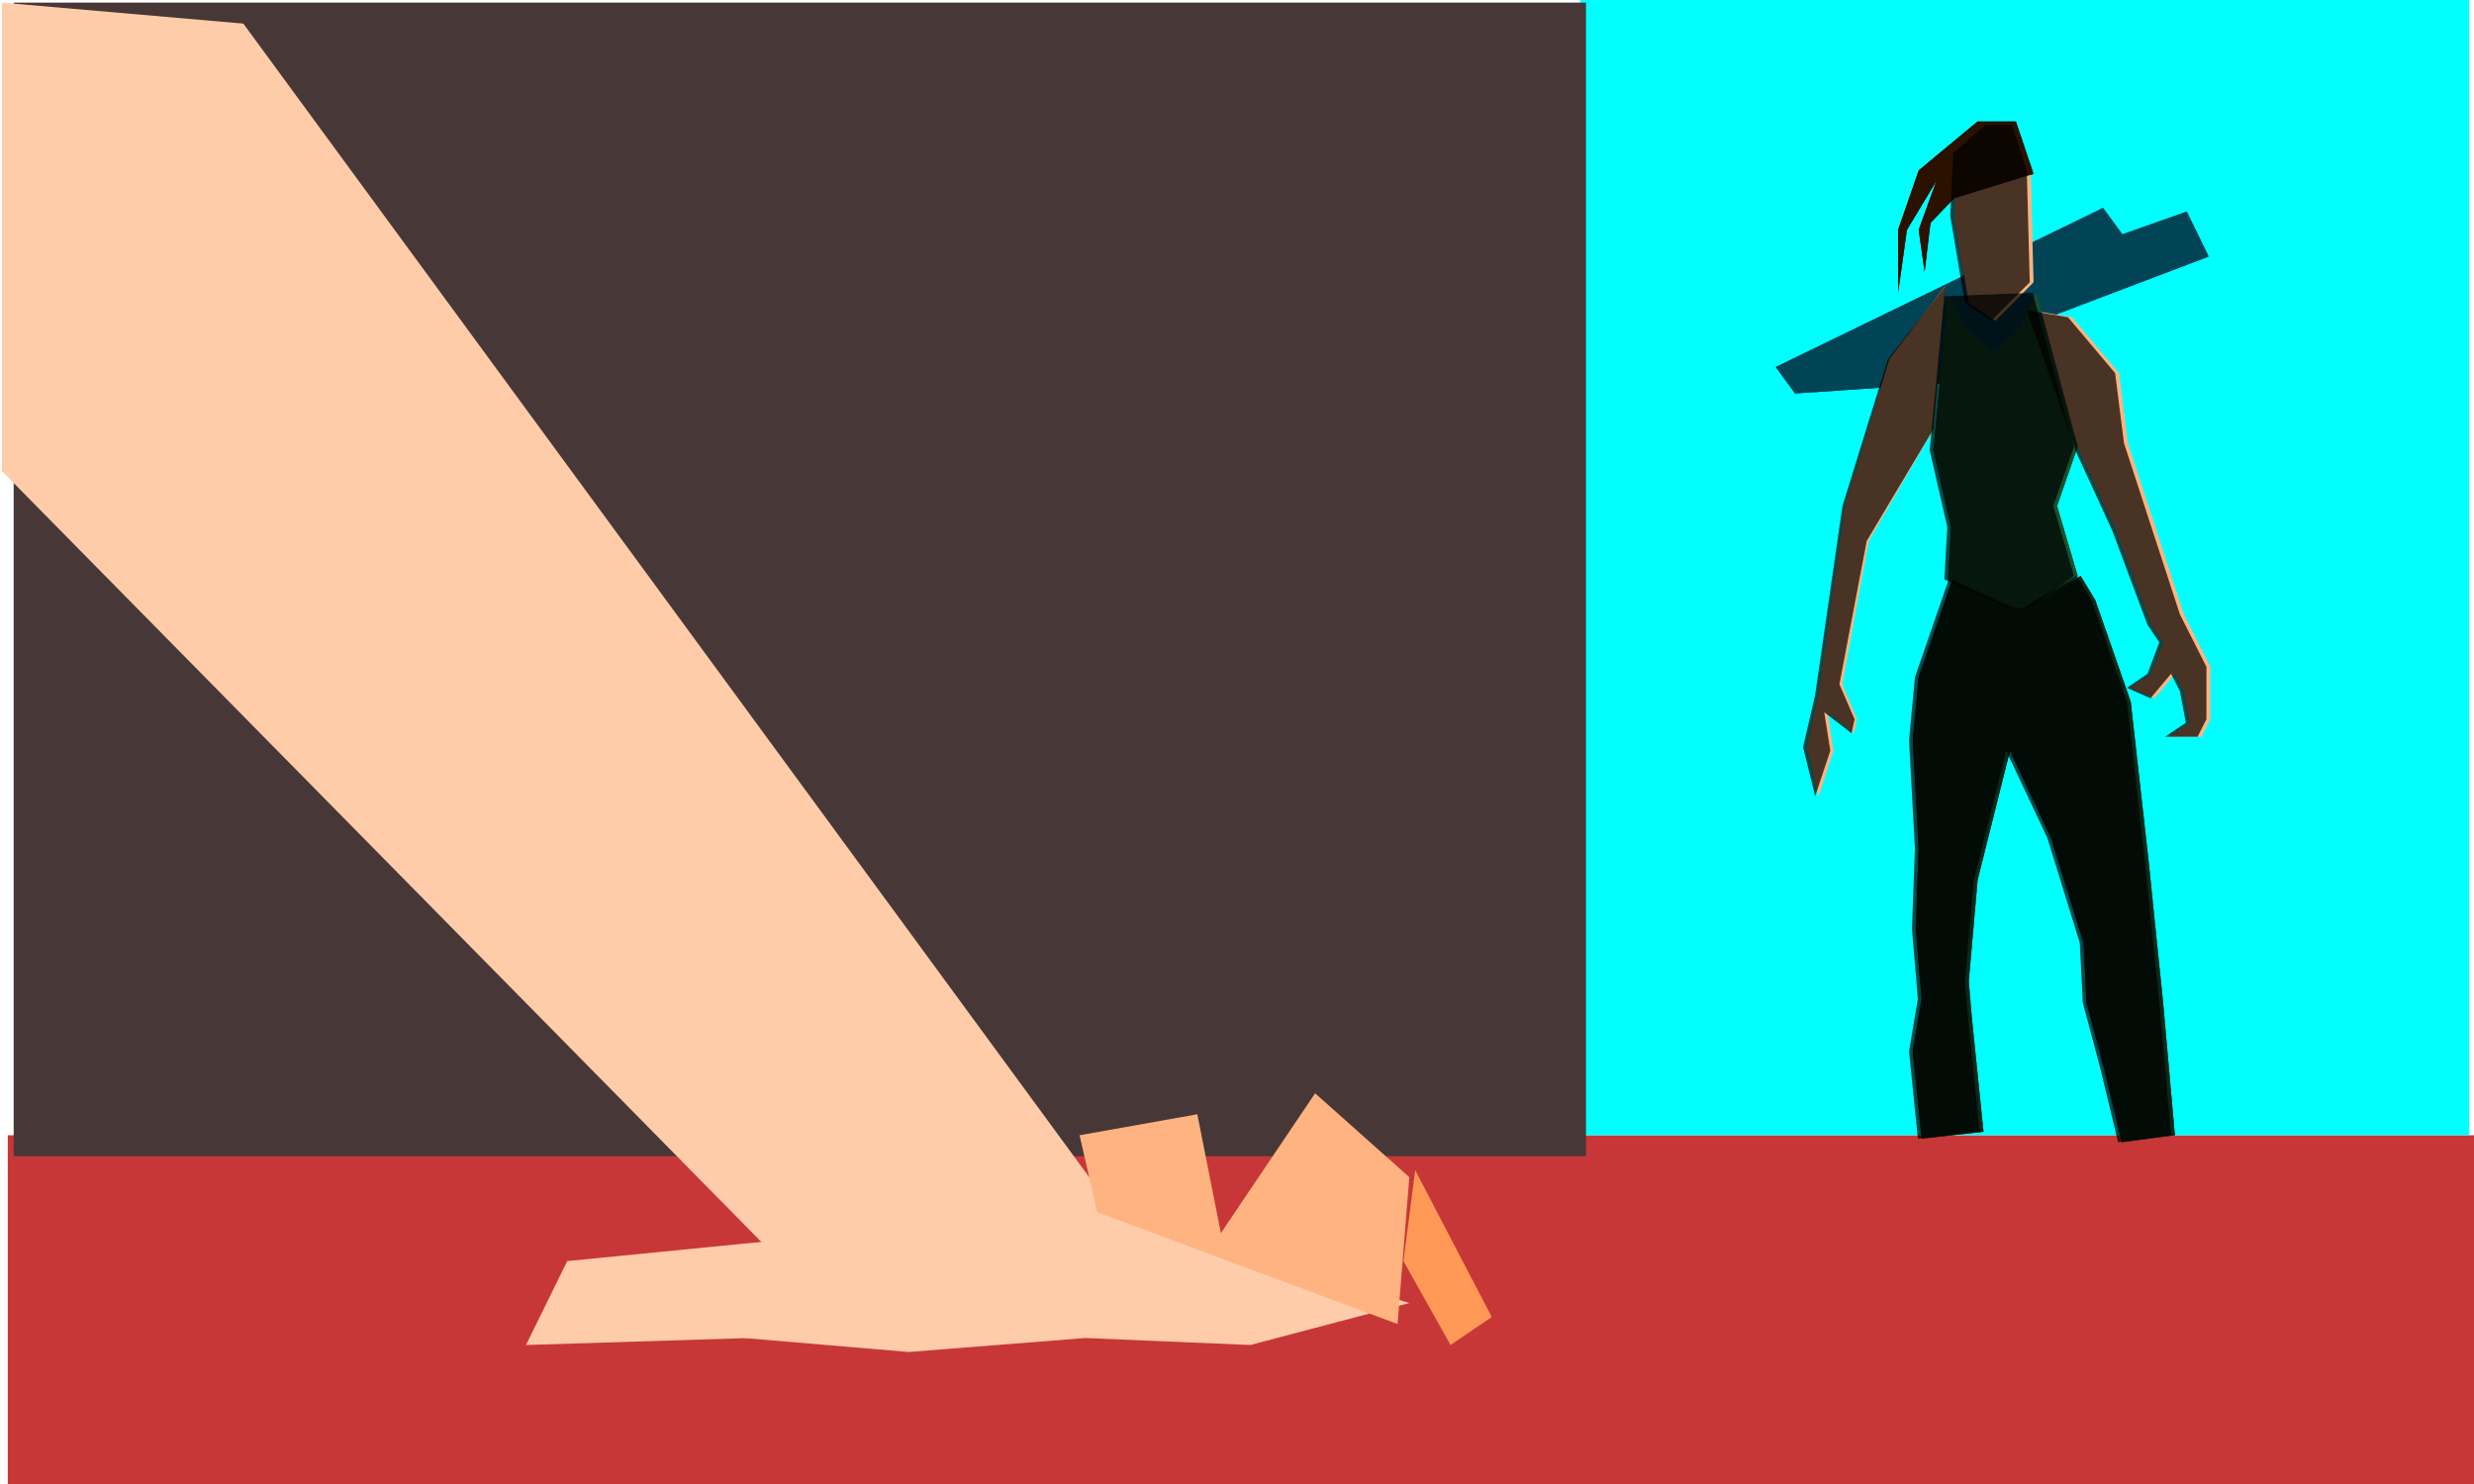 <?xml version="1.0" encoding="UTF-8" standalone="no"?>
<!-- Created with Inkscape (http://www.inkscape.org/) -->
<svg
   xmlns:dc="http://purl.org/dc/elements/1.1/"
   xmlns:cc="http://creativecommons.org/ns#"
   xmlns:rdf="http://www.w3.org/1999/02/22-rdf-syntax-ns#"
   xmlns:svg="http://www.w3.org/2000/svg"
   xmlns="http://www.w3.org/2000/svg"
   xmlns:sodipodi="http://sodipodi.sourceforge.net/DTD/sodipodi-0.dtd"
   xmlns:inkscape="http://www.inkscape.org/namespaces/inkscape"
   id="svg2"
   sodipodi:version="0.32"
   inkscape:version="0.46"
   width="800"
   height="480"
   version="1.0"
   sodipodi:docname="imagem9a.svg"
   inkscape:output_extension="org.inkscape.output.svg.inkscape">
  <defs
     id="defs5">
    <inkscape:perspective
       sodipodi:type="inkscape:persp3d"
       inkscape:vp_x="0 : 526.18109 : 1"
       inkscape:vp_y="0 : 1000 : 0"
       inkscape:vp_z="744.09448 : 526.18109 : 1"
       inkscape:persp3d-origin="372.04724 : 350.78739 : 1"
       id="perspective9" />
  </defs>
  <sodipodi:namedview
     inkscape:window-height="723"
     inkscape:window-width="1280"
     inkscape:pageshadow="2"
     inkscape:pageopacity="0.0"
     guidetolerance="10.0"
     gridtolerance="10.0"
     objecttolerance="10.0"
     borderopacity="1.0"
     bordercolor="#666666"
     pagecolor="#ffffff"
     id="base"
     showgrid="false"
     inkscape:zoom="0.36386538"
     inkscape:cx="601.29273"
     inkscape:cy="402.7554"
     inkscape:window-x="0"
     inkscape:window-y="25"
     inkscape:current-layer="svg2" />
  <rect
     style="opacity:1;fill:#c83737;stroke:none;stroke-opacity:1"
     id="rect2384"
     width="801.687"
     height="119.855"
     x="2.514"
     y="367.195" />
  <rect
     style="opacity:1;fill:#00ffff;stroke:none;stroke-opacity:1"
     id="rect2386"
     width="287.541"
     height="368.609"
     x="510.947"
     y="-1.415" />
  <path
     style="fill:#004455;fill-rule:evenodd;stroke:none;stroke-width:1px;stroke-linecap:butt;stroke-linejoin:miter;stroke-opacity:1"
     d="M 574.227,118.714 L 680.055,67.261 L 686.29,75.807 L 707.118,68.437 L 714.207,82.986 L 652.452,106.439 L 655.416,122.241 L 580.462,127.259 L 574.227,118.714 z"
     id="path2406" />
  <rect
     style="opacity:1;fill:#483737;stroke:none;stroke-opacity:1"
     id="rect2388"
     width="508.433"
     height="373.132"
     x="4.418"
     y="0.847" />
  <path
     style="fill:#ffccaa;fill-rule:evenodd;stroke:none;stroke-width:1px;stroke-linecap:butt;stroke-linejoin:miter;stroke-opacity:1"
     d="M 78.684,7.631 L 360.512,392.07 L 455.724,421.468 L 404.31,435.037 L 350.991,432.775 L 293.863,437.298 L 240.544,432.775 L 250.066,405.639 L 0.61,152.361 L 0.61,0.847 L 78.684,7.631 z"
     id="path2390" />
  <path
     style="fill:#ffb380;fill-rule:evenodd;stroke:none;stroke-width:1px;stroke-linecap:butt;stroke-linejoin:miter;stroke-opacity:1"
     d="M 349.086,367.195 L 387.171,360.41 L 394.788,398.854 L 425.256,353.626 L 455.724,380.763 L 451.916,428.253 L 354.799,392.07 L 349.086,367.195 z"
     id="path2392" />
  <path
     style="fill:#ff9955;fill-rule:evenodd;stroke:none;stroke-width:1px;stroke-linecap:butt;stroke-linejoin:miter;stroke-opacity:1"
     d="M 457.628,378.502 L 453.82,407.9 L 469.054,435.037 L 482.384,425.991 L 457.628,378.502 z"
     id="path2394" />
  <path
     style="fill:#ffccaa;fill-rule:evenodd;stroke:none;stroke-width:1px;stroke-linecap:butt;stroke-linejoin:miter;stroke-opacity:1"
     d="M 242.449,432.775 L 170.087,435.037 L 183.417,407.9 L 251.97,401.116 L 242.449,432.775 z"
     id="path2396" />
  <path
     style="fill:#ffb380;fill-rule:evenodd;stroke:none;stroke-width:1px;stroke-linecap:butt;stroke-linejoin:miter;stroke-opacity:1"
     d="M 629.01,92.434 L 610.92,116.179 L 596.638,163.668 L 588.069,224.726 L 584.261,241.687 L 588.069,257.516 L 592.83,242.817 L 590.926,230.38 L 599.495,237.164 L 600.447,232.641 L 595.686,221.334 L 604.255,174.975 L 625.202,138.793 L 629.01,92.434 z"
     id="path2398" />
  <path
     style="fill:#ffb380;fill-rule:evenodd;stroke:none;stroke-width:1px;stroke-linecap:butt;stroke-linejoin:miter;stroke-opacity:1"
     d="M 656.622,100.349 L 672.808,146.708 L 684.234,171.583 L 695.659,202.112 L 699.468,207.766 L 695.659,217.942 L 688.994,222.465 L 696.611,225.857 L 703.276,217.942 L 706.132,223.595 L 708.037,233.772 L 701.372,238.295 L 711.845,238.295 L 714.701,232.641 L 714.701,215.68 L 706.132,198.72 L 688.042,143.315 L 685.186,120.701 L 669.952,102.61 L 656.622,100.349 z"
     id="path2400" />
  <path
     style="fill:#16502d;fill-rule:evenodd;stroke:none;stroke-width:1px;stroke-linecap:butt;stroke-linejoin:miter;stroke-opacity:1"
     d="M 629.963,95.826 L 625.202,145.577 L 630.915,170.452 L 629.963,187.413 L 649.957,196.458 L 657.574,196.458 L 671.856,186.282 L 665.191,163.668 L 671.856,144.446 L 658.526,94.695 L 653.148,105.964 L 645.197,113.917 L 637.104,107.698 L 629.963,95.826 z"
     id="path2402"
     sodipodi:nodetypes="cccccccccccccc" />
  <path
     style="fill:#0b2817;fill-rule:evenodd;stroke:none;stroke-width:1px;stroke-linecap:butt;stroke-linejoin:miter;stroke-opacity:1"
     d="M 631.391,187.413 L 620.441,219.073 L 618.537,239.425 L 620.441,274.477 L 619.489,300.483 L 621.393,323.097 L 618.537,340.058 L 621.393,368.325 L 641.388,366.064 L 637.58,328.751 L 636.627,317.444 L 639.484,284.653 L 649.957,242.817 L 663.287,271.085 L 673.76,305.006 L 674.712,324.228 L 680.425,345.711 L 686.138,369.456 L 703.276,367.195 L 699.468,324.228 L 694.707,277.869 L 688.994,226.987 L 677.569,194.197 L 672.808,186.282 L 655.67,196.458 L 650.909,196.458 L 631.391,187.413 z"
     id="path2404"
     sodipodi:nodetypes="ccccccccccccccccccccccccccc" />
  <path
     style="fill:#ffb380;fill-rule:evenodd;stroke:none;stroke-width:1px;stroke-linecap:butt;stroke-linejoin:miter;stroke-opacity:1"
     d="M 643.292,40.421 L 632.819,49.467 L 631.867,69.82 L 636.627,98.087 L 645.197,103.741 L 657.574,91.303 L 656.622,55.121 L 651.861,40.421 L 643.292,40.421 z"
     id="path2408" />
  <path
     style="fill:#2b1100;fill-rule:evenodd;stroke:none;stroke-width:1px;stroke-linecap:butt;stroke-linejoin:miter;stroke-opacity:1"
     d="M 639.484,39.291 L 620.441,55.121 L 613.777,74.343 L 613.777,94.695 L 616.633,74.343 L 626.154,58.513 L 620.441,74.343 L 622.346,87.911 L 624.25,72.081 L 631.867,64.166 L 657.574,56.251 L 651.861,39.291 L 639.484,39.291 z"
     id="path2410" />
  <path
     id="path2418"
     d="M 574.227,118.714 L 680.055,67.261 L 686.29,75.807 L 707.118,68.437 L 714.207,82.986 L 652.452,106.439 L 655.416,122.241 L 580.462,127.259 L 574.227,118.714 z"
     style="fill:#004455;fill-rule:evenodd;stroke:none;stroke-width:1px;stroke-linecap:butt;stroke-linejoin:miter;stroke-opacity:1" />
  <path
     id="path2420"
     d="M 629.01,92.434 L 610.92,116.179 L 596.638,163.668 L 588.069,224.726 L 584.261,241.687 L 588.069,257.516 L 592.83,242.817 L 590.926,230.38 L 599.495,237.164 L 600.447,232.641 L 595.686,221.334 L 604.255,174.975 L 625.202,138.793 L 629.01,92.434 z"
     style="fill:#ffb380;fill-rule:evenodd;stroke:none;stroke-width:1px;stroke-linecap:butt;stroke-linejoin:miter;stroke-opacity:1" />
  <path
     id="path2422"
     d="M 656.622,100.349 L 672.808,146.708 L 684.234,171.583 L 695.659,202.112 L 699.468,207.766 L 695.659,217.942 L 688.994,222.465 L 696.611,225.857 L 703.276,217.942 L 706.132,223.595 L 708.037,233.772 L 701.372,238.295 L 711.845,238.295 L 714.701,232.641 L 714.701,215.68 L 706.132,198.72 L 688.042,143.315 L 685.186,120.701 L 669.952,102.61 L 656.622,100.349 z"
     style="fill:#ffb380;fill-rule:evenodd;stroke:none;stroke-width:1px;stroke-linecap:butt;stroke-linejoin:miter;stroke-opacity:1" />
  <path
     sodipodi:nodetypes="cccccccccccccc"
     id="path2424"
     d="M 629.963,95.826 L 625.202,145.577 L 630.915,170.452 L 629.963,187.413 L 649.957,196.458 L 657.574,196.458 L 671.856,186.282 L 665.191,163.668 L 671.856,144.446 L 658.526,94.695 L 653.148,105.964 L 645.197,113.917 L 637.104,107.698 L 629.963,95.826 z"
     style="fill:#16502d;fill-rule:evenodd;stroke:none;stroke-width:1px;stroke-linecap:butt;stroke-linejoin:miter;stroke-opacity:1" />
  <path
     sodipodi:nodetypes="ccccccccccccccccccccccccccc"
     id="path2426"
     d="M 631.391,187.413 L 620.441,219.073 L 618.537,239.425 L 620.441,274.477 L 619.489,300.483 L 621.393,323.097 L 618.537,340.058 L 621.393,368.325 L 641.388,366.064 L 637.58,328.751 L 636.627,317.444 L 639.484,284.653 L 649.957,242.817 L 663.287,271.085 L 673.76,305.006 L 674.712,324.228 L 680.425,345.711 L 686.138,369.456 L 703.276,367.195 L 699.468,324.228 L 694.707,277.869 L 688.994,226.987 L 677.569,194.197 L 672.808,186.282 L 655.67,196.458 L 650.909,196.458 L 631.391,187.413 z"
     style="fill:#0b2817;fill-rule:evenodd;stroke:none;stroke-width:1px;stroke-linecap:butt;stroke-linejoin:miter;stroke-opacity:1" />
  <path
     id="path2428"
     d="M 643.292,40.421 L 632.819,49.467 L 631.867,69.82 L 636.627,98.087 L 645.197,103.741 L 657.574,91.303 L 656.622,55.121 L 651.861,40.421 L 643.292,40.421 z"
     style="fill:#ffb380;fill-rule:evenodd;stroke:none;stroke-width:1px;stroke-linecap:butt;stroke-linejoin:miter;stroke-opacity:1" />
  <path
     id="path2430"
     d="M 639.484,39.291 L 620.441,55.121 L 613.777,74.343 L 613.777,94.695 L 616.633,74.343 L 626.154,58.513 L 620.441,74.343 L 622.346,87.911 L 624.25,72.081 L 631.867,64.166 L 657.574,56.251 L 651.861,39.291 L 639.484,39.291 z"
     style="fill:#2b1100;fill-rule:evenodd;stroke:none;stroke-width:1px;stroke-linecap:butt;stroke-linejoin:miter;stroke-opacity:1" />
  <path
     id="path3204"
     d="M 629.126,92.434 L 610.491,116.179 L 595.78,163.668 L 586.953,224.726 L 583.03,241.687 L 586.953,257.516 L 591.857,242.817 L 589.895,230.38 L 598.722,237.164 L 599.703,232.641 L 594.799,221.334 L 603.626,174.975 L 625.203,138.793 L 629.126,92.434 z"
     style="opacity:0.714;fill:#000000;fill-rule:evenodd;stroke:none;stroke-width:1px;stroke-linecap:butt;stroke-linejoin:miter;stroke-opacity:1" />
  <path
     id="path3206"
     d="M 655.391,100.349 L 671.577,146.708 L 683.003,171.583 L 694.428,202.112 L 698.237,207.766 L 694.428,217.942 L 687.763,222.465 L 695.38,225.857 L 702.045,217.942 L 704.901,223.595 L 706.806,233.772 L 700.141,238.295 L 710.614,238.295 L 713.47,232.641 L 713.47,215.68 L 704.901,198.72 L 686.811,143.315 L 683.955,120.701 L 668.721,102.61 L 655.391,100.349 z"
     style="opacity:0.714;fill:#000000;fill-rule:evenodd;stroke:none;stroke-width:1px;stroke-linecap:butt;stroke-linejoin:miter;stroke-opacity:1" />
  <path
     sodipodi:nodetypes="ccccccccccc"
     id="path3208"
     d="M 628.732,95.826 L 623.971,145.577 L 629.684,170.452 L 628.732,187.413 L 648.726,196.458 L 656.343,196.458 L 670.625,186.282 L 663.96,163.668 L 670.625,144.446 L 657.295,94.695 L 628.732,95.826 z"
     style="opacity:0.714;fill:#000000;fill-rule:evenodd;stroke:none;stroke-width:1px;stroke-linecap:butt;stroke-linejoin:miter;stroke-opacity:1" />
  <path
     sodipodi:nodetypes="ccccccccccccccccccccccccccc"
     id="path3210"
     d="M 630.16,187.413 L 619.21,219.073 L 617.306,239.425 L 619.21,274.477 L 618.258,300.483 L 620.162,323.097 L 617.306,340.058 L 620.162,368.325 L 640.157,366.064 L 636.349,328.751 L 635.396,317.444 L 638.253,284.653 L 648.726,242.817 L 662.056,271.085 L 672.529,305.006 L 673.481,324.228 L 679.194,345.711 L 684.907,369.456 L 702.045,367.195 L 698.237,324.228 L 693.476,277.869 L 687.763,226.987 L 676.338,194.197 L 671.577,186.282 L 654.439,196.458 L 649.678,196.458 L 630.16,187.413 z"
     style="opacity:0.714;fill:#000000;fill-rule:evenodd;stroke:none;stroke-width:1px;stroke-linecap:butt;stroke-linejoin:miter;stroke-opacity:1" />
  <path
     id="path3212"
     d="M 642.061,40.421 L 631.588,49.467 L 630.636,69.82 L 635.396,98.087 L 643.966,103.741 L 656.343,91.303 L 655.391,55.121 L 650.63,40.421 L 642.061,40.421 z"
     style="opacity:0.714;fill:#000000;fill-rule:evenodd;stroke:none;stroke-width:1px;stroke-linecap:butt;stroke-linejoin:miter;stroke-opacity:1" />
</svg>
